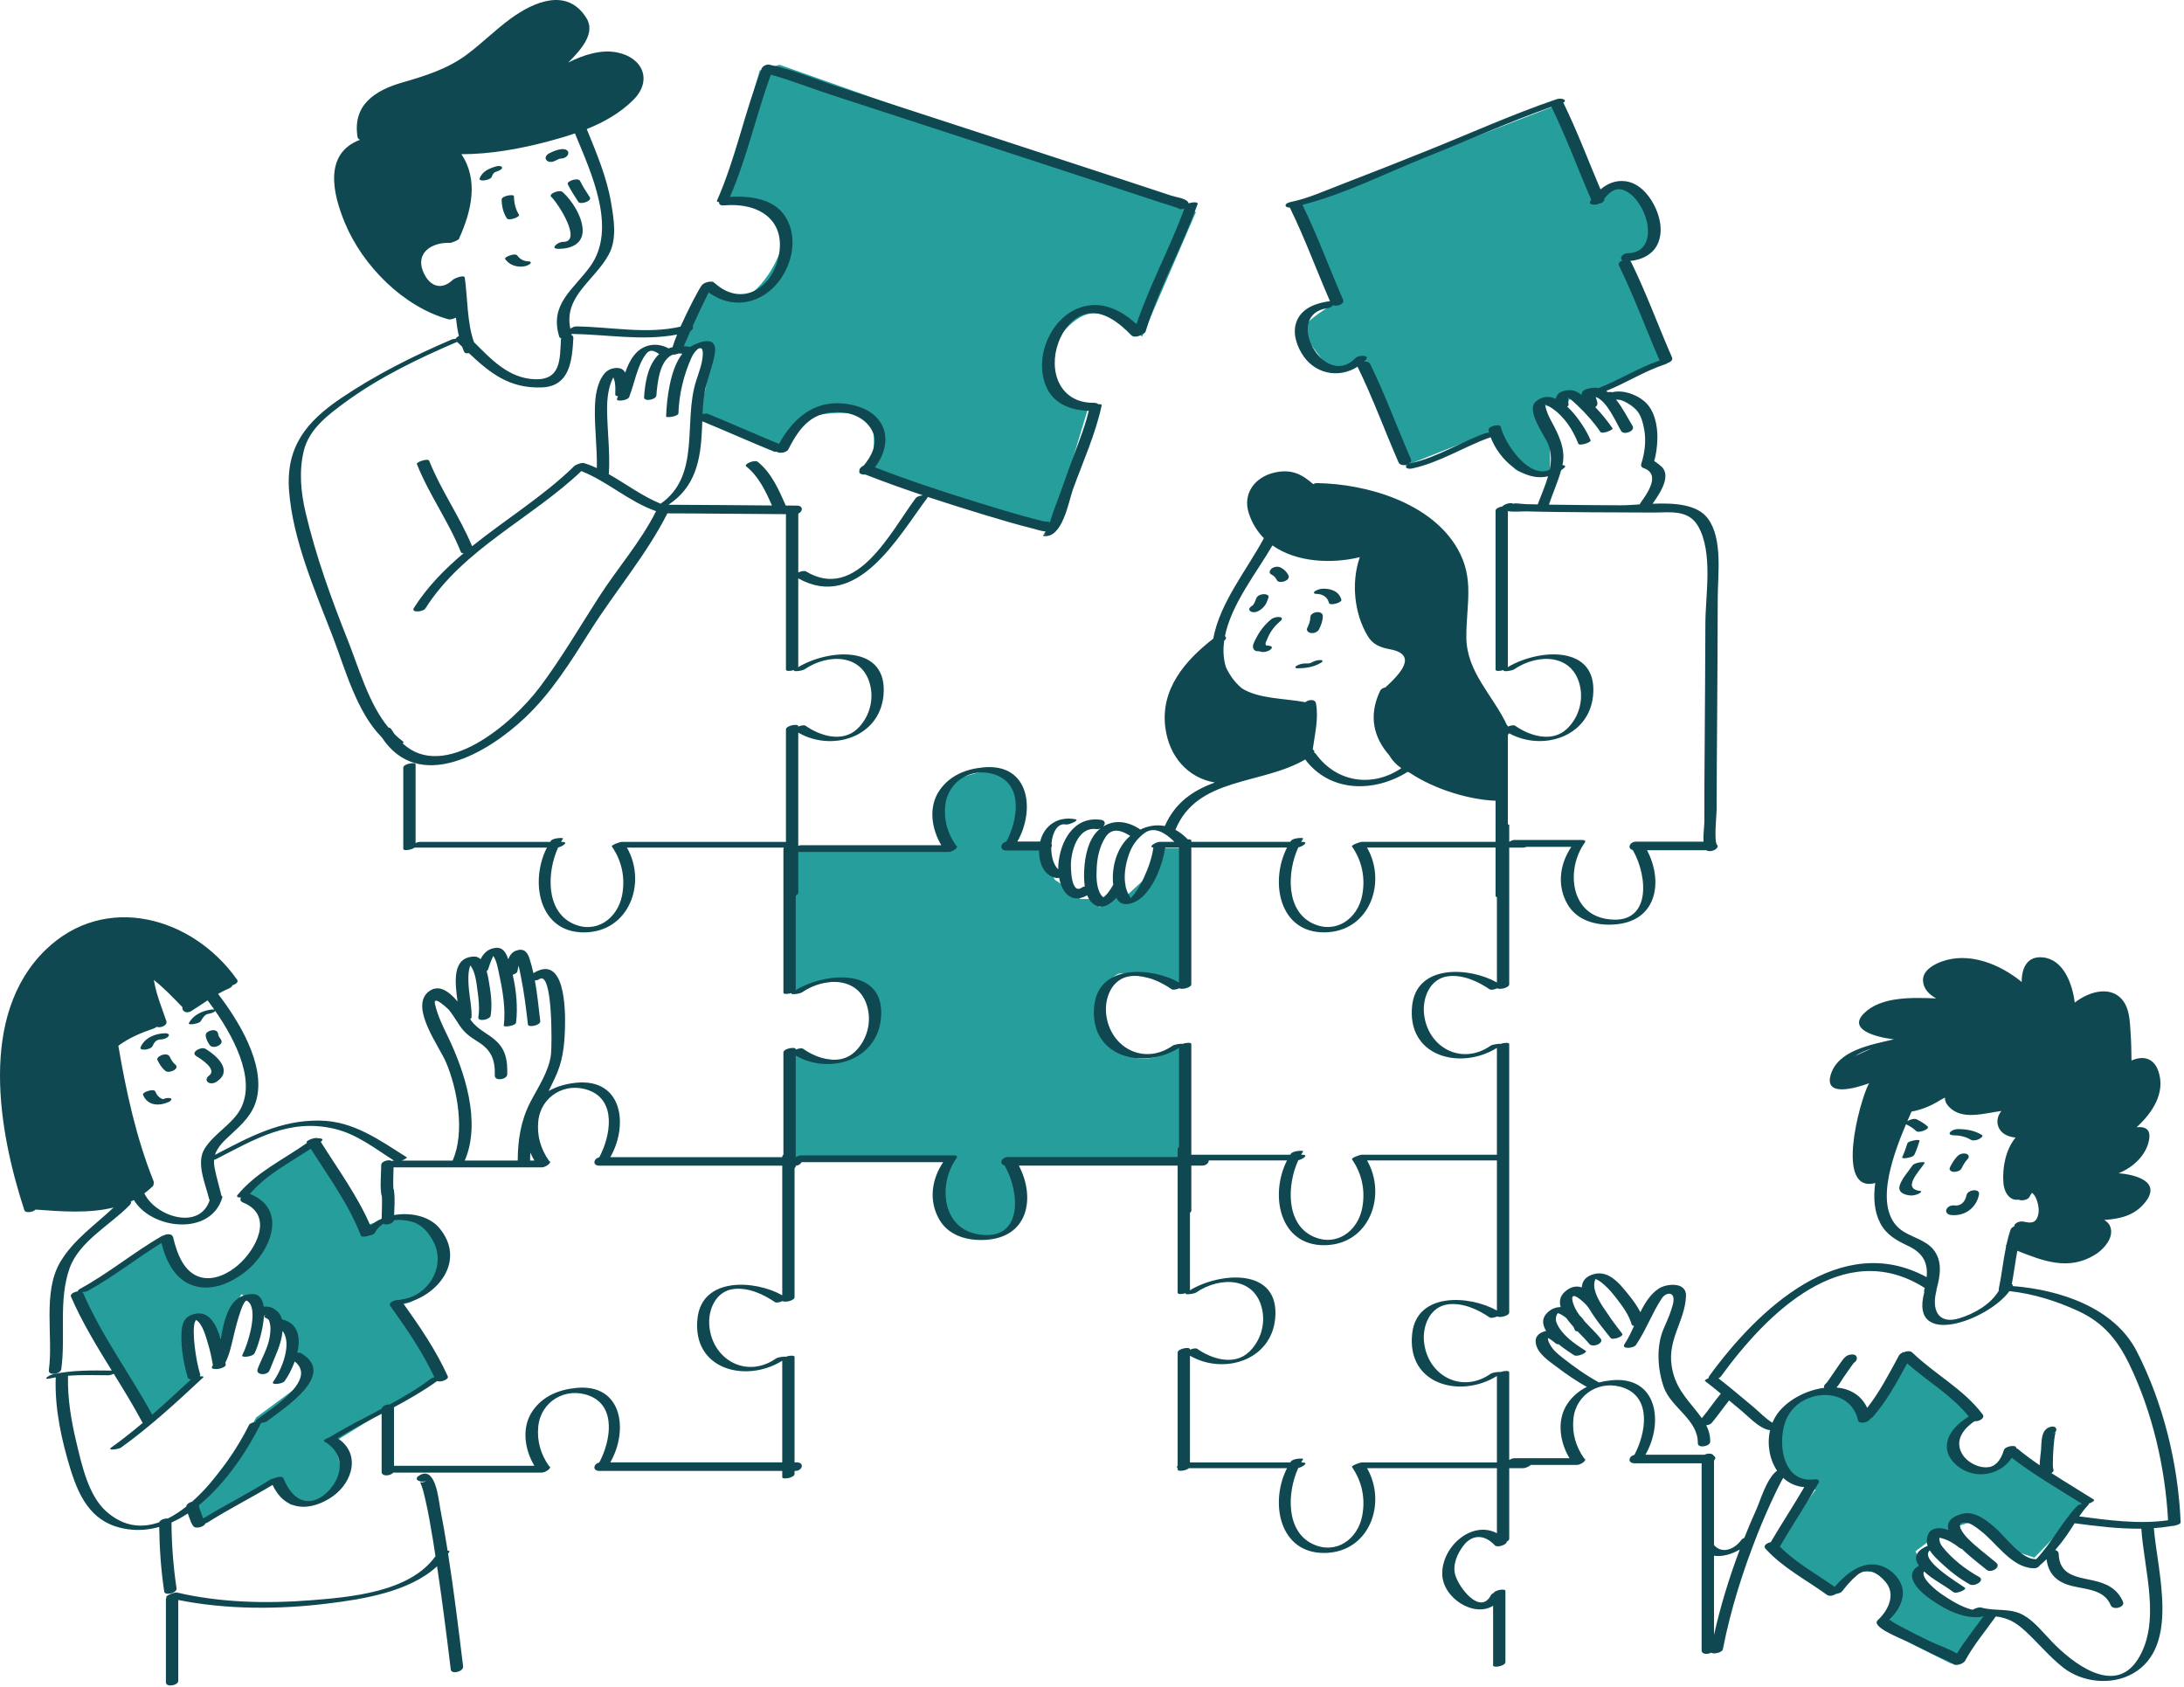 <svg width="514" height="397" viewBox="0 0 514 397" fill="none" xmlns="http://www.w3.org/2000/svg">
<path d="M280.297 273.074L237.797 274.074L240.297 284.574C240.297 284.574 237.797 290.574 233.797 291.074C229.797 291.574 223.297 289.074 221.297 286.074C219.297 283.074 222.797 272.574 222.797 272.574H185.297V248.074L187.297 247.074C187.297 247.074 194.797 250.574 199.797 249.074C204.797 247.574 205.797 241.574 205.797 241.574C205.797 241.574 206.297 236.574 201.797 232.574C197.297 228.574 186.297 233.574 186.297 233.574V200.074L223.797 199.574C223.797 199.574 220.797 198.074 220.297 192.074C219.797 186.074 222.297 183.574 231.297 181.574C240.297 179.574 239.297 190.074 239.297 190.074L238.297 199.074H246.297L246.797 204.574L248.297 207.074L251.297 209.074L254.297 211.574H257.797L258.797 213.574L262.297 210.574L264.797 211.074L270.797 205.574L273.797 199.574H277.797L278.797 232.574L276.797 231.574C276.797 231.574 266.297 229.074 263.797 229.074C261.297 229.074 258.297 235.574 258.297 235.574C258.297 235.574 260.297 244.574 265.297 248.074C270.297 251.574 278.797 245.574 278.797 245.574L280.297 273.074ZM473.297 342.074C473.297 342.074 472.797 344.074 470.297 345.574C467.797 347.074 465.797 346.074 461.797 343.574C457.797 341.074 464.797 332.574 464.797 332.574L449.454 319.487L447.797 318.074L444.797 326.574L437.797 334.074L437.297 330.074C437.297 330.074 433.297 327.574 430.797 327.574C428.297 327.574 419.797 329.574 418.797 338.074C417.797 346.574 427.297 350.574 427.297 350.574L416.797 365.074L432.797 374.074C432.797 374.074 432.797 374.074 434.297 371.574C435.797 369.074 441.797 369.574 445.297 371.074C448.797 372.574 443.297 383.574 443.297 383.574L459.297 391.574L467.797 380.074C467.797 380.074 461.297 380.074 458.797 378.574C456.297 377.074 450.297 371.574 450.297 371.574L452.297 368.074L450.797 365.074L452.797 363.574L454.797 362.074L457.297 360.574L459.297 359.574L464.297 358.074L472.797 364.574L478.797 366.574L491.297 353.574L473.297 342.074ZM99.297 288.074C95.797 285.074 85.297 288.574 85.297 288.574L74.797 268.074L57.297 281.074L62.797 285.574L60.797 294.074C60.797 294.074 55.797 300.074 50.297 302.074C44.797 304.074 39.297 291.074 39.297 291.074L17.297 304.574L35.297 334.074L45.797 324.074L44.297 321.074C44.297 321.074 43.797 313.074 46.297 310.574C48.797 308.074 50.297 319.074 50.297 319.074L52.797 312.574L56.797 304.574L61.797 307.574L63.797 309.074L66.297 311.574L68.297 313.574L69.297 317.574L70.797 319.574L71.797 325.074L60.297 333.574L57.297 339.074L44.797 355.074L45.297 357.074L47.297 359.074L64.797 348.074L68.297 354.074C68.297 354.074 75.297 354.574 78.797 351.074C82.297 347.574 78.297 339.574 78.297 339.574L103.297 324.074L92.297 307.574L96.297 306.574C96.297 306.574 102.297 304.074 103.297 299.074C104.297 294.074 102.797 291.074 99.297 288.074ZM389.797 55.074C390.797 51.574 389.797 48.574 384.297 45.074C378.797 41.574 376.297 48.074 376.297 48.074L366.797 24.574L304.797 48.574L313.797 71.574C313.797 71.574 306.797 75.574 306.797 77.574C306.797 79.574 312.797 86.574 312.797 86.574L320.297 85.574L330.797 109.574L349.797 102.074L352.297 102.574C352.297 102.574 354.797 109.074 356.797 110.574C358.797 112.074 364.797 111.574 364.797 111.574C364.797 111.574 364.797 106.574 364.797 104.574C364.797 102.574 362.297 95.074 362.297 95.074L368.297 96.574L369.297 94.074L371.797 93.574L374.797 92.574L378.297 91.574L391.297 85.574L382.797 61.574C382.797 61.574 388.797 58.574 389.797 55.074ZM178.796 16.575L170.129 47.242L178.796 48.575L184.796 55.242C184.796 55.242 183.463 62.575 178.129 67.909C172.795 73.243 166.129 67.242 166.129 67.242L158.796 81.242L162.796 81.909H166.796L166.129 91.242L164.129 98.575L183.462 106.575C183.462 106.575 188.129 99.908 190.129 98.575C192.129 97.242 199.462 96.575 203.462 97.908C207.462 99.241 204.795 111.241 204.795 111.241L247.462 124.574L256.129 95.907L249.462 92.574L246.795 83.241C246.795 83.241 250.795 75.241 256.128 73.908C261.461 72.575 268.795 79.241 268.795 79.241L281.462 49.908L183.462 15.241L178.796 16.575Z" fill="#269F9C"/>
<path d="M452.937 273.749C452.078 275.009 450.998 276.166 450.314 277.538C449.49 279.19 450.094 280.078 451.914 280.278C452.576 280.351 451.699 280.866 451.534 280.938C450.923 281.208 450.188 281.407 449.515 281.333C448.031 281.17 446.49 280.531 447.16 278.776C447.8 277.102 449.092 275.758 450.089 274.296C450.411 273.824 451.289 273.65 451.8 273.552C451.874 273.537 453.203 273.358 452.937 273.749ZM459.009 285.911C462.272 286.357 465.129 284.342 465.755 281.113C466.049 279.591 463.076 279.916 462.809 281.296C462.528 282.749 461.536 283.894 459.979 283.682C459.275 283.586 458.4 283.905 458.099 284.595C457.805 285.267 458.367 285.824 459.009 285.911ZM448.834 272.509C449.28 272.425 450.311 272.236 450.543 271.757C451.039 270.734 451.381 269.641 451.74 268.565C451.891 268.111 450.77 268.32 450.598 268.353C450.214 268.426 449.045 268.638 448.889 269.105C448.53 270.181 448.188 271.274 447.692 272.297C447.482 272.732 448.71 272.533 448.834 272.509ZM460.696 272.077C459.943 272.852 459.402 273.75 458.922 274.711C458.608 275.34 459.192 275.731 459.765 275.777C460.412 275.829 461.347 275.561 461.662 274.929C462.056 274.142 462.462 273.409 463.079 272.774C463.533 272.307 463.364 271.709 462.745 271.527C462.059 271.327 461.192 271.566 460.696 272.077ZM459.704 267.172C461.065 267.192 462.554 267.446 463.726 268.177C464.283 268.524 465.05 268.362 465.624 268.133C465.804 268.061 466.973 267.435 466.432 267.098C464.775 266.065 462.807 265.736 460.878 265.708C460.246 265.699 459.369 265.948 458.956 266.462C458.523 267.002 459.326 267.167 459.704 267.172ZM510.872 359.159C510.835 359.168 510.799 359.179 510.762 359.185C509.486 359.404 508.197 359.534 506.903 359.628C507.774 370.074 513.034 387.428 502.04 393.8C496.993 396.725 490.016 395.955 485.533 392.411C482.299 389.854 479.704 386.672 476.686 383.885C474.356 381.734 472.578 380.769 469.697 380.406C469.679 380.436 469.67 380.463 469.648 380.494C467.2 383.922 464.481 387.153 462.465 390.869C462.378 391.029 462.231 391.163 462.052 391.277C461.415 391.774 460.103 392.058 459.554 391.547C459.029 391.058 456.762 390.184 455.754 389.69C453.529 388.599 451.302 387.511 449.089 386.396C448.071 385.883 441.331 383.339 441.674 381.708C441.722 381.477 441.883 381.277 442.102 381.113C444.461 378.869 446.21 375.133 443.74 372.259C441.94 370.165 439.482 368.631 436.977 370.763C435.658 371.886 434.559 373.191 433.491 374.548C433.284 374.811 432.678 375.019 432.084 375.113C431.476 375.516 430.52 375.717 430.031 375.363C425.106 371.795 419.583 368.986 415.463 364.417C414.898 363.79 415.797 363.116 416.736 362.929C419.314 358.58 422.076 354.343 424.634 349.979C422.658 349.824 420.99 349.023 419.675 347.809C419.552 348.002 419.416 348.234 419.269 348.517C418.731 349.551 418.205 350.59 417.707 351.643C416.276 354.67 414.923 357.736 413.69 360.849C410.18 369.712 407.301 378.784 405.469 388.147C405.322 388.898 403.314 389.366 402.733 388.938C401.873 389.384 400.472 389.352 400.472 388.393C400.472 373.716 400.472 359.039 400.472 344.363C395.224 344.363 389.976 344.363 384.728 344.363C382.913 344.363 383.316 342.661 384.652 342.391C387.341 337.354 388.742 329.102 382.274 326.653C376.696 324.541 370.882 328.019 370.295 333.911C369.954 337.334 370.867 340.415 372.823 343.224C373.74 343.528 372.058 344.757 371.134 344.757C367.516 344.757 363.899 344.757 360.281 344.757C359.882 345.12 359.001 345.516 358.518 345.516C357.41 345.516 356.303 345.516 355.195 345.516C355.195 351.052 355.195 356.588 355.195 362.123C355.195 362.396 354.951 362.627 354.608 362.806C354.657 363.538 352.395 364.312 351.8 363.669C349.498 361.179 346.559 360.92 344.387 363.78C342.997 365.61 341.836 368.195 342.463 370.547C343.265 373.561 348.403 380.286 350.905 375.366C350.996 375.186 351.213 375.03 351.484 374.906C351.945 374.136 354.297 373.808 354.297 374.394C354.297 379.98 354.297 385.567 354.297 391.154C354.297 392.108 351.4 392.58 351.4 391.93C351.4 387.251 351.4 382.571 351.4 377.892C346.886 380.745 339.476 376.051 339.429 370.382C339.375 363.823 346.537 357.745 352.298 360.828C352.298 355.724 352.298 350.62 352.298 345.515C342.11 345.515 331.921 345.515 321.733 345.515C326.458 353.759 322.303 365.321 311.79 365.469C301.025 365.621 298.806 353.523 302.898 345.515C295.203 345.515 287.507 345.515 279.812 345.515C279.119 346.14 277.156 346.367 277.156 345.84C277.156 345.708 277.156 345.576 277.156 345.444C276.874 345.344 276.93 345.148 277.156 344.938C277.156 340.45 277.156 335.961 277.156 331.474C277.156 327.085 277.156 322.695 277.156 318.306C277.156 317.359 280.053 316.89 280.053 317.53C280.053 317.564 280.053 317.597 280.053 317.631C280.693 317.372 281.446 317.205 281.766 317.431C285.19 319.83 290.458 321.465 293.944 318.172C296.563 315.697 297.788 311.928 297.085 308.354C295.54 300.495 287.192 300.288 281.505 304.179C281.056 304.486 278.628 304.857 279.078 304.313C278.237 304.606 277.156 304.631 277.156 304.24C277.156 294.262 277.156 284.285 277.156 274.308C264.699 274.308 252.241 274.308 239.784 274.308C243.522 281.361 242.312 290.592 232.88 291.702C228.502 292.216 223.457 291.153 221.076 287.032C218.541 282.642 219.218 277.589 221.973 273.505C210.859 273.505 199.744 273.505 188.63 273.505C188.443 273.926 187.948 274.301 187.275 274.327C187.275 274.363 187.275 274.399 187.275 274.435C187.275 274.615 187.169 274.778 186.999 274.919C186.999 285.033 186.999 295.148 186.999 305.261C186.999 306.113 184.659 306.575 184.189 306.194C183.533 306.473 182.728 306.668 182.388 306.436C179.649 304.563 176.122 302.96 172.71 303.347C168.43 303.831 166.566 308.281 166.947 312.144C167.729 320.067 175.758 324.519 182.649 319.689C182.986 319.452 184.461 319.176 184.967 319.295C185.821 318.964 186.998 318.92 186.998 319.328C186.998 327.602 186.998 335.875 186.998 344.149C187.162 344.149 187.325 344.149 187.488 344.149C189.459 344.149 188.817 346.161 187.202 346.161C187.134 346.161 187.066 346.161 186.998 346.161C186.998 346.395 186.998 346.629 186.998 346.863C186.998 347.81 184.101 348.279 184.101 347.639C184.101 347.146 184.101 346.654 184.101 346.161C169.771 346.161 155.442 346.161 141.113 346.161C139.298 346.161 139.701 344.459 141.037 344.189C143.726 339.152 145.126 330.9 138.659 328.451C133.082 326.339 127.267 329.817 126.68 335.709C126.339 339.132 127.253 342.213 129.207 345.021C130.124 345.325 128.442 346.554 127.518 346.554C115.865 346.554 104.212 346.554 92.56 346.554C91.938 347.347 89.817 347.572 89.817 346.391C89.817 341.834 89.817 337.278 89.817 332.721C86.321 334.555 82.822 336.388 79.464 338.48C84.835 341.959 83.177 348.652 78.367 352.103C76.152 353.692 73.156 354.917 70.375 354.53C67.318 354.104 65.396 352.092 64.156 349.456C59.093 352.507 53.804 355.164 48.805 358.322C48.709 358.383 48.545 358.439 48.35 358.488C48.181 359.262 46.141 359.9 45.542 359.209C45.027 358.615 44.749 357.689 44.485 356.965C44.392 356.71 44.293 356.444 44.198 356.173C42.958 356.995 41.677 357.714 40.357 358.3C40.395 363.496 40.784 368.654 41.547 373.796C41.712 374.908 38.8 375.591 38.65 374.572C37.9 369.517 37.535 364.45 37.471 359.346C35.059 360.025 32.542 360.249 29.939 359.867C22.085 358.716 18.87 353.088 16.656 345.979C14.51 339.087 12.859 331.554 13.111 324.292C13.113 324.238 13.126 324.186 13.149 324.136C12.726 324.21 12.302 324.283 11.88 324.379C9.852 324.836 11.371 323.673 12.451 323.43C17.038 322.397 21.649 322.504 26.309 322.55C22.819 316.903 19.349 311.246 16.703 305.14C16.449 304.555 17.47 303.989 18.381 303.903C18.253 303.774 18.36 303.571 18.891 303.281C25.578 299.628 31.456 294.725 38.045 290.912C38.17 290.84 38.349 290.781 38.548 290.735C39.345 290.297 40.545 290.327 40.75 291.194C41.6 294.798 43.225 299.576 47.309 300.605C50.425 301.39 53.691 299.729 56.004 297.743C60.309 294.047 64.563 285.989 57.227 283.011C56.519 282.724 56.464 282.247 56.725 281.82C56.04 281.844 55.528 281.67 55.915 281.202C60.372 275.824 66.669 272.924 72.256 268.966C72.228 268.92 72.198 268.875 72.169 268.829C71.948 268.473 74.05 267.558 74.837 267.877C75.66 267.863 76.321 268.084 75.568 268.645C75.54 268.666 75.51 268.687 75.482 268.708C79.552 275.187 84.124 281.397 87.167 288.44C87.94 287.775 88.838 287.228 89.823 286.807C89.848 285.172 89.969 282.901 89.868 281.456C89.826 281.382 89.776 281.315 89.759 281.211C89.738 281.091 89.728 280.968 89.712 280.847C89.689 280.849 89.687 280.812 89.699 280.752C89.429 278.631 89.718 276.264 89.718 274.17C89.718 273.301 91.441 272.783 92.238 273.219C92.409 273.164 92.575 273.13 92.723 273.127C88.239 270.286 84.072 266.942 78.78 265.667C68.083 263.087 59.876 268.164 50.773 272.827C50.695 272.867 50.552 272.91 50.378 272.951C50.334 273.494 50.363 274.078 50.483 274.716C50.908 276.97 51.584 279.149 52.111 281.379C52.285 281.466 52.376 281.605 52.317 281.811C49.678 290.902 35.748 289.444 31.506 282.408C31.264 282.533 31.015 282.641 30.769 282.757C30.903 282.965 30.866 283.245 30.527 283.596C26.028 288.244 18.631 292.121 16.38 298.461C13.707 305.989 15.494 314.396 14.427 322.187C14.257 323.431 11.304 323.855 11.498 322.435C12.577 314.554 9.946 304.123 14.191 296.988C17.323 291.724 22.366 288.308 26.728 284.172C20.856 285.63 14.251 285.089 8.391 284.657C7.727 285.279 5.984 285.575 5.727 284.79C-0.362 266.185 -5.121 238.915 10.726 223.54C24.723 209.96 45.328 215.715 55.808 230.561C56.188 231.1 55.492 231.638 54.7 231.874C54.631 232.137 54.394 232.398 53.913 232.602C53.019 232.98 52.162 233.426 51.323 233.907C56.159 240.217 62.443 250.382 60.404 258.615C59.489 262.308 56.939 264.599 54.216 267.113C52.622 268.584 51.158 269.949 50.598 271.786C58.541 267.641 65.996 263.535 75.332 263.716C83.324 263.87 89.289 268.313 95.737 272.355C95.895 272.454 95.262 272.855 94.548 273.129C98.538 273.129 102.527 273.129 106.517 273.129C109.488 266.502 107.673 256.314 104.94 249.931C103.354 246.227 96.421 237.045 100.797 233.426C103.204 231.436 105.712 233.333 107.686 235.684C107.053 231.082 106.369 225.284 111.554 225.112C112.177 225.091 112.685 225.333 113.103 225.731C113.716 224.527 114.581 223.53 116.044 223.169C117.953 222.698 118.855 223.667 119.485 225.391C119.529 225.512 119.567 225.644 119.61 225.766C119.955 224.865 120.483 224.09 121.401 223.744C123.192 223.068 124.079 223.934 124.611 225.569C124.98 226.699 125.28 227.855 125.538 229.026C132.972 224.39 133.097 237.504 132.964 241.987C132.836 246.289 132.431 249.939 130.517 253.872C130.035 254.863 129.568 255.822 129.12 256.765C131.044 255.653 133.257 255.042 135.602 254.811C146.556 253.73 147.933 264.869 143.631 272.326C157.121 272.326 170.61 272.326 184.099 272.326C184.099 272.292 184.099 272.258 184.099 272.223C184.099 272.043 184.205 271.88 184.375 271.739C184.375 263.719 184.375 255.701 184.375 247.682C184.375 246.735 187.272 246.266 187.272 246.906C187.272 246.94 187.272 246.973 187.272 247.007C187.912 246.748 188.665 246.581 188.986 246.807C192.41 249.207 197.678 250.842 201.164 247.548C203.783 245.073 205.008 241.305 204.305 237.73C202.76 229.872 194.412 229.664 188.725 233.555C188.276 233.862 185.847 234.233 186.298 233.689C185.456 233.982 184.375 234.007 184.375 233.616C184.375 222.343 184.375 211.071 184.375 199.798C184.375 199.676 184.424 199.563 184.507 199.459C184.445 199.468 184.387 199.473 184.334 199.473C172.072 199.473 159.81 199.473 147.548 199.473C152.272 207.717 148.118 219.279 137.605 219.427C126.84 219.579 124.622 207.481 128.714 199.473C118.327 199.473 107.94 199.473 97.553 199.473C97.553 199.473 97.551 199.473 97.549 199.473C96.838 200.059 94.912 200.272 94.912 199.799C94.912 193.414 94.912 187.029 94.912 180.645C94.912 179.739 97.809 179.289 97.809 179.869C97.809 186.042 97.809 192.216 97.809 198.389C98.152 198.236 98.509 198.128 98.759 198.128C109.003 198.128 119.247 198.128 129.491 198.128C129.545 198.045 129.594 197.959 129.649 197.877C130.118 197.18 132.689 197.08 132.503 197.355C132.34 197.597 132.188 197.864 132.035 198.128C132.112 198.128 132.189 198.128 132.266 198.128C134.016 198.128 132.354 199.22 131.358 199.435C128.71 205.213 128.4 214.34 134.782 217.34C140.242 219.907 145.358 216.193 146.407 210.686C147.188 206.585 146.369 202.63 143.993 199.201C143.874 199.03 144.68 198.575 145.482 198.345C145.794 198.216 146.107 198.128 146.333 198.128C159.212 198.128 172.092 198.128 184.971 198.128C184.971 189.308 184.971 180.487 184.971 171.667C184.971 170.72 187.868 170.251 187.868 170.891C187.868 170.925 187.868 170.958 187.868 170.992C188.508 170.733 189.261 170.566 189.582 170.792C193.006 173.192 198.274 174.827 201.76 171.533C204.379 169.058 205.604 165.29 204.901 161.715C203.356 153.856 195.008 153.649 189.321 157.54C188.872 157.847 186.447 158.217 186.893 157.675C186.051 157.968 184.971 157.993 184.971 157.602C184.971 145.402 184.971 133.202 184.971 121.002C175.669 120.971 166.367 120.828 157.066 120.814C152.159 130.543 144.764 139.174 138.946 148.395C134.353 155.673 129.84 162.969 123.55 168.917C114.693 177.294 98.554 186.719 89.857 173.532C83.898 167.515 81.246 157.455 78.368 149.966C74.21 139.143 68.903 127.139 68.028 115.451C67.259 105.172 72.078 99.24 80.278 93.699C88.432 88.19 97.261 83.765 106.298 79.902C106.498 79.817 106.87 79.752 107.254 79.719C107.359 79.478 107.64 79.253 107.997 79.086C107.67 77.685 107.456 76.232 107.297 74.764C106.695 75.046 105.934 75.257 105.567 75.155C94.907 72.195 85.357 62.556 81.157 52.43C78.341 45.641 76.111 36.223 84.645 32.928C84.68 32.915 84.715 32.906 84.75 32.894C84.434 32.791 84.195 32.571 84.137 32.204C82.968 24.726 88.183 21.287 94.708 19.408C100.089 17.857 105.338 16.224 109.9 12.822C113.442 10.18 116.562 7.029 120.13 4.42C125.588 0.429 133.43 -3.012 137.982 4.192C140.21 7.718 136.945 11.527 133.729 14.723C137.384 12.872 141.509 11.591 145.258 12.343C151.268 13.549 153.653 18.926 149.03 23.533C145.941 26.612 142.135 28.75 138.094 30.375C140.357 35.965 142.794 41.671 143.806 47.634C144.472 51.557 145.281 56.236 143.251 59.933C139.855 66.119 132.63 69.703 134.23 77.369C134.629 77.058 135.17 76.812 135.612 76.817C143.658 76.92 152.212 78.704 160.158 76.871C161.999 72.734 164.471 68.02 165.164 67.135C165.668 66.491 167.005 66.149 167.784 66.321C167.788 66.321 167.792 66.322 167.796 66.323C167.949 66.356 168.023 66.427 168.022 66.554C168.135 66.595 168.24 66.647 168.324 66.721C174.604 72.263 181.651 67.886 183.239 60.421C185.093 51.702 178.472 47.605 170.425 48.331C169.48 48.416 169.16 48.02 169.246 47.567C168.879 47.537 168.648 47.421 168.746 47.2C173.129 37.279 175.209 26.569 179.121 16.473C179.129 16.451 179.146 16.431 179.158 16.41C179.244 15.765 180.189 15.051 181.068 15.227C186.47 16.308 191.855 18.647 197.081 20.345C208.41 24.025 219.734 27.717 231.057 31.415C242.254 35.072 253.451 38.731 264.641 42.407C268.308 43.611 271.976 44.815 275.641 46.031C276.661 46.369 278.603 46.609 279.446 47.356C279.635 47.524 279.728 47.698 279.759 47.87C280.682 47.515 282.046 47.489 281.856 48.02C278.205 58.213 272.786 67.678 269.604 78.047C269.523 78.311 269.181 78.532 268.76 78.686C268.12 79.199 266.799 79.468 266.269 78.918C263.618 76.166 259.429 72.652 255.251 73.961C252.256 74.899 250.16 77.732 249.111 80.579C246.63 87.313 249.39 94.889 257.424 94.796C257.96 94.79 258.293 94.928 258.469 95.13C258.961 95.081 259.331 95.151 259.274 95.42C257.854 102.078 254.831 108.779 252.515 115.163C251.489 117.991 250.094 126.773 245.608 126.145C245.236 126.093 245.628 125.808 246.205 125.538C245.988 125.596 245.771 125.654 245.554 125.712C245.753 125.566 245.931 125.343 246.101 125.093C245.06 125 243.94 124.607 243.152 124.409C239.414 123.469 235.711 122.385 232.023 121.265C227.447 119.875 222.873 118.449 218.326 116.944C218.32 117.02 218.29 117.106 218.213 117.209C211.309 126.444 201.72 143.894 187.87 136.106C187.87 143.012 187.87 149.919 187.87 156.825C187.87 156.897 187.848 156.966 187.817 157.032C194.971 152.689 209.118 151.573 207.921 163.709C206.942 173.635 195.678 176.952 187.869 172.411C187.869 181.291 187.869 190.171 187.869 199.05C188.095 198.964 188.319 198.91 188.51 198.91C199.518 198.91 210.526 198.91 221.534 198.91C219.238 195.081 218.439 189.911 221.093 186.033C223.496 182.521 227.245 180.999 231.37 180.593C242.298 179.515 243.694 190.596 239.431 198.053C241.222 198.053 243.014 198.053 244.805 198.053C244.808 198.038 244.811 198.023 244.814 198.009C245.779 194.087 249.205 191.995 253.166 192.821C254.1 193.016 251.546 194.187 250.809 194.033C248.874 193.629 247.697 195.914 247.454 198.538C247.615 198.81 247.585 199.153 247.41 199.455C247.391 201.465 247.911 203.512 249.052 204.595C249.045 204.222 249.05 203.85 249.078 203.486C249.509 197.972 252.705 192.04 259.062 192.928C260.233 193.091 260.175 193.924 259.624 194.519C262.269 192.842 265.336 193.287 268.077 195.013C268.192 195.085 268.269 195.163 268.331 195.242C270.299 194.305 272.262 194.031 274.133 194.396C276.658 188.697 280.967 185.961 285.908 184.149C279.585 183.067 275.143 178.093 274.254 171.191C273.097 162.213 278.865 155.485 285.535 150.302C287.072 141.825 293.53 134.02 297.452 126.654C295.91 125.096 294.68 123.167 293.908 120.804C292.406 116.203 295.283 112.272 299.961 111.21C304.033 110.285 306.471 111.681 309.064 113.94C309.303 113.786 309.604 113.686 309.963 113.692C321.672 113.873 336.88 118.3 343.076 129.223C347.078 136.279 345.058 142.345 345.103 149.98C345.152 158.23 351.412 163.634 354.663 170.669C354.79 170.717 354.871 170.789 354.871 170.892C354.871 170.926 354.871 170.959 354.871 170.993C355.511 170.734 356.264 170.567 356.585 170.793C360.009 173.193 365.277 174.828 368.763 171.534C371.382 169.059 372.607 165.291 371.904 161.716C370.36 153.857 362.011 153.65 356.324 157.541C355.875 157.848 353.45 158.218 353.896 157.676C353.054 157.969 351.974 157.994 351.974 157.603C351.974 145.133 351.974 132.663 351.974 120.193C351.974 119.685 352.808 119.317 353.581 119.181C354.056 118.598 355.71 118.113 356.287 118.634C355.869 118.256 358.271 118.617 359.006 118.641C359.971 118.672 360.937 118.685 361.902 118.707C362.681 116.564 363.687 114.342 364.339 112.087C358.728 113.399 352.912 108.42 350.816 102.892C350.776 102.908 350.743 102.924 350.699 102.939C344.466 105.148 338.886 108.841 332.363 110.247C330.872 110.568 330.406 109.69 331.445 109.203C330.68 109.598 329.494 109.6 329.152 108.82C325.9 101.394 323.141 93.762 319.575 86.474C319.544 86.411 319.527 86.349 319.515 86.287C315.051 89.177 309.155 88.032 306.262 83.016C304.921 80.689 304.146 77.908 305.283 75.335C306.574 72.417 309.911 71.286 312.837 70.899C312.9 70.891 312.951 70.89 313.008 70.885C309.836 63.592 307.112 56.112 303.612 48.962C303.592 48.921 303.586 48.883 303.574 48.843C302.268 48.906 302.114 47.884 303.699 47.555C307.924 46.678 312.063 44.789 316.075 43.252C322.575 40.762 329.045 38.191 335.507 35.604C345.752 31.502 355.919 26.904 366.368 23.34C367.482 22.96 369.055 23.538 367.895 24.141C367.917 24.175 367.944 24.205 367.962 24.243C371.208 30.875 373.789 37.792 376.677 44.58C378.284 43.204 380.243 42.361 382.531 42.649C385.572 43.031 387.84 45.536 389.21 48.097C390.603 50.699 391.405 54.06 390.34 56.919C389.272 59.787 386.521 61.133 383.647 61.42C383.76 61.509 383.857 61.617 383.924 61.754C387.49 69.042 390.249 76.673 393.501 84.1C393.765 84.702 393.208 85.208 392.506 85.417C392.375 85.532 392.149 85.651 391.796 85.767C386.986 87.357 382.699 90.117 378.021 92.009C378.167 92.094 378.305 92.197 378.445 92.295C378.549 92.274 378.656 92.25 378.749 92.25C378.84 92.25 378.932 92.25 379.023 92.25C379.197 92.25 379.343 92.271 379.478 92.3C382.013 91.692 385.079 92.825 386.97 94.417C389.384 96.448 390.121 100.137 390.061 103.135C390.024 104.981 389.808 106.762 389.314 108.543C389.341 108.445 390.981 109.642 391.398 110.212C393.101 112.537 390.474 116.371 388.929 118.547C394.005 118.339 399.455 118.646 401.958 122.04C405.475 126.81 404.28 135.203 404.267 140.638C404.245 150.056 404.193 159.475 404.128 168.893C404.079 176.089 404.008 183.285 404.009 190.481C404.009 191.693 403.309 198.126 404.138 198.875H404.134C404.321 199.038 404.328 199.293 403.991 199.664C403.98 199.675 403.97 199.686 403.96 199.698C403.477 200.228 402.226 200.521 401.572 200.096C396.923 200.096 392.274 200.096 387.625 200.096C391.362 207.149 390.152 216.38 380.721 217.489C376.344 218.003 371.298 216.941 368.917 212.82C366.382 208.431 367.059 203.378 369.814 199.293C366.303 199.293 362.791 199.293 359.279 199.293C358.997 199.403 358.719 199.477 358.514 199.477C357.406 199.477 356.299 199.477 355.191 199.477C355.191 210.201 355.191 220.924 355.191 231.648C355.191 232.5 352.851 232.962 352.381 232.581C351.725 232.86 350.92 233.055 350.58 232.823C347.841 230.95 344.314 229.347 340.901 229.734C336.621 230.218 334.757 234.668 335.138 238.531C335.92 246.454 343.949 250.906 350.841 246.076C351.178 245.839 352.653 245.563 353.159 245.682C354.013 245.351 355.19 245.307 355.19 245.715C355.19 254.294 355.19 262.873 355.19 271.452C355.19 275.941 355.19 280.431 355.19 284.92C355.19 292.901 355.19 300.881 355.19 308.862C355.19 309.714 352.853 310.175 352.381 309.795C351.725 310.075 350.919 310.27 350.579 310.037C347.84 308.164 344.313 306.561 340.9 306.948C336.62 307.432 334.756 311.882 335.137 315.745C335.919 323.668 343.949 328.12 350.84 323.289C351.177 323.052 352.652 322.776 353.158 322.895C354.012 322.564 355.189 322.52 355.189 322.928C355.189 329.817 355.189 336.706 355.189 343.595C355.579 343.352 356.047 343.167 356.405 343.167C360.729 343.167 365.053 343.167 369.377 343.167C367.081 339.338 366.282 334.167 368.936 330.289C370.143 328.525 371.69 327.265 373.453 326.394C371.004 325.009 368.663 323.427 366.427 321.722C364.642 320.361 362.023 318.718 361.49 316.342C361.111 314.652 362.028 313.772 363.575 313.284C363.679 313.251 363.782 313.244 363.885 313.222C363.024 311.827 362.809 310.385 363.98 309.11C364.943 308.061 366.109 307.613 367.296 307.604C366.922 306.278 367.126 305.009 368.354 303.934C369.719 302.74 371.04 302.564 372.28 302.98C372.327 301.674 372.993 300.604 374.636 299.997C377.699 298.867 380.097 300.9 381.997 303.143C383.399 304.798 385.003 306.742 386.054 308.809C387.162 306.576 388.457 304.52 390.361 303.267C392.267 302.011 396.937 301.636 396.8 304.979C396.559 310.885 392.431 315.113 393.427 321.499C394.172 326.276 396.642 328.809 399.522 332.413C399.882 332.864 400.216 333.305 400.529 333.747C402.087 331.877 403.428 329.841 404.995 327.976C403.764 326.96 402.524 325.955 401.253 324.989C401.105 324.877 401.559 324.565 402.145 324.308C402.099 324.189 402.124 324.039 402.262 323.85C413.686 308.141 433.291 289.574 453.433 300.57C453.748 297.334 452.73 294.94 449.068 293.206C446.352 291.92 443.968 290.624 442.526 287.874C441.083 285.121 440.867 281.837 441.335 278.411C431.796 280.92 437.604 259.335 439.755 255.156C439.802 255.065 439.871 254.985 439.95 254.908C436.351 256.22 429.365 258.11 430.835 253.003C432.504 247.206 440.177 245.902 445.724 244.591C441.389 244.074 434.826 242.295 438.695 238.466C442.663 234.54 449.81 234.726 455.69 234.962C454.066 234.071 452.707 232.798 452.578 230.844C452.422 228.49 454.97 227.03 456.834 226.335C463.288 223.928 470.544 226.801 475.809 231.095C475.767 227.962 477.006 224.93 480.77 225.306C485.579 225.786 487.703 231.352 488.292 235.946C491.849 233.148 497.487 231.664 500.1 236.196C501.233 238.162 501.285 240.908 501.434 243.105C501.58 245.261 501.628 247.419 501.643 249.579C504.112 248.474 506.859 248.739 507.997 252.171C509.664 257.203 506.578 261.864 502.868 265.261C502.864 265.268 502.86 265.274 502.856 265.28C504.723 265.072 506.251 265.654 505.785 268.217C505.116 271.904 502.02 274.737 498.62 276.107C502.877 276.461 508.631 278.159 504.907 282.893C502.339 286.158 498.871 286.834 495.216 287.107C496.205 287.67 496.893 288.56 496.855 289.995C496.798 292.123 494.75 294.256 493.05 295.295C486.791 299.122 480.859 296.758 474.77 294.354C474.292 296.968 473.969 299.624 473.464 302.219C473.667 302.279 473.771 302.386 473.695 302.552C473.679 302.587 473.655 302.623 473.639 302.658C484.666 303.497 497.579 307.67 502.889 318.031C509.134 330.217 512.644 344.582 513.21 358.247C513.238 358.764 511.719 359.144 510.872 359.159ZM217.231 116.572C212.668 115.046 208.137 113.427 203.661 111.676C202.823 111.741 201.995 111.439 202.263 110.806C202.161 110.357 202.654 109.841 203.271 109.569C205.096 107.362 206.687 104.39 205.352 101.575C204.009 98.744 201.05 97.26 198.002 97.039C191.345 96.557 188.317 100.294 185.531 105.754C185.136 106.528 183.457 106.785 182.872 106.312C182.601 106.354 182.357 106.354 182.193 106.288C176.518 103.993 170.942 101.464 165.279 99.141C165.258 99.782 165.236 100.421 165.208 101.057C164.89 108.269 163.689 114.574 157.32 118.786C165.44 118.798 173.56 118.909 181.68 118.958C180.183 115.57 178.551 112.099 175.618 109.754C174.963 109.231 177.603 108.104 178.326 108.682C181.569 111.274 183.285 115.246 184.926 118.972C185.78 118.975 186.635 118.983 187.49 118.984C189.156 118.986 188.954 120.424 187.875 120.869C187.875 125.486 187.875 130.102 187.875 134.719C188.499 134.421 189.336 134.263 189.706 134.485C201.624 141.653 209.639 125.088 215.536 117.2C215.783 116.867 216.558 116.629 217.231 116.572ZM143.3 111.414C143.297 111.47 143.282 111.525 143.258 111.579C147.343 113.881 151.145 116.78 155.488 118.545C165.003 111.867 160.753 99.361 163.811 89.703C164.443 87.706 165.328 85.512 165.4 83.403C165.5 80.51 163.528 82.432 162.784 84.064C160.928 88.138 159.81 92.774 159.665 97.258C159.641 98.028 156.757 98.363 156.768 98.034C156.892 94.17 157.664 86.892 160.587 83.242C160.287 83.199 160 83.178 159.729 83.185C159.217 83.377 158.646 83.506 158.33 83.46C155.269 84.74 154.722 89.943 154.479 93.08C154.402 94.075 151.485 94.639 151.579 93.434C151.829 90.196 152.328 86.668 154.436 84.065C154.656 83.794 154.896 83.556 155.144 83.331C153.835 82.469 152.94 82.055 151.92 83.465C151.175 84.496 150.643 85.665 150.206 86.857C149.413 89.021 148.909 91.283 148.081 93.433C147.762 94.261 144.929 94.6 145.206 93.88C145.288 93.669 145.357 93.448 145.433 93.233C145.059 93.212 144.79 93.091 144.796 92.848C144.82 91.712 144.91 90.417 144.525 89.319C144.484 89.138 144.415 88.971 144.339 88.809C143.139 91.065 142.858 93.921 142.878 96.398C142.919 101.409 143.604 106.4 143.3 111.414ZM166.782 68.821C165.722 70.904 164.257 74.026 163.016 76.749C163.238 77.081 163.098 77.565 162.496 77.896C161.82 79.396 161.255 80.682 160.922 81.476C161.419 81.498 161.914 81.55 162.403 81.638C164.877 80.221 169.026 78.849 168.208 83.354C167.766 85.79 166.906 88.084 166.253 90.463C165.627 92.746 165.441 95.117 165.34 97.487C165.814 97.338 166.292 97.273 166.561 97.382C172.187 99.658 177.717 102.163 183.331 104.47C186.969 97.91 192.368 93.549 200.482 95.273C208.699 97.019 210.482 103.985 205.92 109.981C213.888 113.074 222.028 115.748 230.191 118.27C234.049 119.462 237.915 120.641 241.813 121.699C243.025 122.027 244.237 122.361 245.46 122.643C246.548 122.894 247.57 122.576 246.568 123.159C246.737 123.061 246.908 122.997 247.076 122.96C247.399 122.012 247.658 121.058 247.883 120.466C249.165 117.097 250.38 113.702 251.568 110.299C253.114 105.87 255.147 101.282 256.237 96.684C252.245 96.559 248.252 95.218 246.391 91.356C244.61 87.661 245.002 83.098 246.75 79.455C248.513 75.777 251.58 72.798 255.673 71.983C260.193 71.084 264.228 73.325 267.471 76.266C270.632 66.966 275.366 58.3 278.743 49.077C278.2 49.288 277.574 49.311 277.204 48.984C277.07 48.865 273.774 47.865 272.725 47.518C268.998 46.286 265.269 45.06 261.539 43.836C250.504 40.214 239.466 36.605 228.426 33.001C217.418 29.407 206.409 25.817 195.396 22.24C191.256 20.896 185.396 18.618 181.426 17.588C177.934 27.081 175.831 37.04 171.792 46.335C176.442 46.058 182.132 46.705 184.813 50.964C186.981 54.407 186.945 58.672 185.459 62.386C182.226 70.473 173.777 73.903 166.782 68.821ZM135.31 31.397C133.266 32.097 131.19 32.697 129.141 33.241C122.425 35.024 115.535 36.28 108.584 36.29C112.666 42.313 110.973 49.621 108.131 55.932C108.115 55.967 108.091 55.998 108.071 56.031C108.341 56.337 106.357 57.188 105.808 57.164C101.76 56.989 97.842 59.395 99.51 63.738C100.769 67.016 103.595 68.722 106.619 65.812C106.908 65.534 109.273 64.55 109.385 65.335C110.073 70.164 109.884 75.795 111.538 80.508C115.63 84.57 119.672 89.019 125.871 89.25C132.061 89.479 131.759 84.491 132.016 79.828C132.02 79.745 132.043 79.666 132.074 79.59C131.848 79.546 131.681 79.449 131.629 79.28C129.255 71.576 134.841 68.289 138.878 62.732C145.363 53.804 139.119 40.647 135.31 31.397ZM140.961 140.493C145.334 133.692 150.78 127.544 154.41 120.291C148.08 118.118 143.009 113.31 136.818 110.865C125.046 122.056 109.001 129.184 100.114 143.189C99.581 144.03 96.653 144.268 97.404 143.084C100.585 138.07 104.669 133.936 109.134 130.172C108.806 130.186 108.552 130.129 108.484 129.957C105.608 122.733 100.984 116.431 98.109 109.207C97.916 108.722 100.75 107.786 101.006 108.431C103.797 115.44 108.22 121.59 111.108 128.548C118.953 122.259 127.721 116.875 134.885 109.947C135.1 109.486 136.834 108.795 137.44 108.981C138.483 109.301 139.488 109.702 140.47 110.15C140.558 105.443 139.9 100.75 140.008 96.038C140.071 93.289 140.466 90.051 142.294 87.86C143.12 86.87 144.633 86.402 145.871 86.674C146.464 86.804 146.865 87.184 147.141 87.69C147.654 86.206 148.288 84.785 149.266 83.563C151.351 80.957 154.583 80.481 157.367 81.992C157.666 81.88 157.968 81.78 158.28 81.705C158.51 80.899 158.891 79.871 159.362 78.727C151.242 80.3 142.719 78.689 134.532 78.584C134.535 78.663 134.513 78.741 134.462 78.817C134.759 78.943 134.958 79.177 134.937 79.55C134.652 84.72 134.16 90.881 127.612 91.169C119.933 91.507 115.301 87.769 110.359 83.11C109.855 83.187 109.41 83.142 109.282 82.87C109.084 82.45 108.91 82.016 108.748 81.578C108.361 81.208 107.969 80.835 107.572 80.46C98.453 84.372 89.28 88.777 81.256 94.66C77.237 97.607 72.735 100.963 71.498 106.085C70.322 110.953 70.809 115.892 71.947 120.722C74.366 130.987 78.036 141.077 81.93 150.866C84.488 157.293 86.756 165.572 91.407 171.21C91.702 171.259 91.958 171.39 92.107 171.634C92.365 172.058 92.633 172.45 92.905 172.827C93.543 173.452 94.211 174.043 94.936 174.566C95.048 174.647 94.957 174.786 94.754 174.938C104.495 184.034 120.504 170.414 127.05 161.693C132.13 154.925 136.391 147.601 140.961 140.493ZM49.341 282.456C49.291 282.378 49.249 282.293 49.225 282.192C48.433 278.834 46.053 273.71 48.146 270.348C50.135 267.154 53.501 265.273 55.755 262.309C60.948 255.48 55.484 244.864 50.656 237.901C50.343 238.332 49.453 238.534 48.996 238.602C48.234 238.714 47.646 239.599 47.31 240.236C47.055 240.721 46.073 240.908 45.603 240.996C45.488 241.017 44.228 241.207 44.458 240.77C45.449 238.886 47.523 237.916 49.557 237.615C49.618 237.606 50.1 237.536 50.428 237.572C49.891 236.806 49.364 236.088 48.863 235.427C47.555 236.284 46.264 237.172 44.936 237.983C43.851 238.646 42.71 237.884 42.95 237.033C40.766 234.806 38.641 232.541 36.209 230.621C36.738 233.94 38.091 237.17 39.153 240.313C39.488 241.305 37.806 242.007 36.841 241.653C36.664 241.812 36.438 241.962 36.115 242.071C33.17 243.064 30.353 244.249 27.851 246.105C29.704 256.98 32.05 267.751 36.16 278.023C36.247 278.241 36.224 278.445 36.131 278.629C36.196 278.776 36.137 278.975 35.871 279.239C35.27 279.835 34.633 280.355 33.979 280.842C36.569 286.311 46.979 289.66 49.341 282.456ZM352.298 231.207C352.298 224.512 352.298 217.815 352.298 211.12C352.103 211.077 351.975 210.995 351.975 210.863C351.975 207.064 351.975 203.264 351.975 199.465C341.894 199.465 331.813 199.465 321.732 199.465C326.457 207.709 322.302 219.271 311.789 219.419C301.024 219.571 298.806 207.473 302.897 199.465C295.39 199.465 287.882 199.465 280.374 199.465C280.374 210.188 280.374 220.913 280.374 231.636C280.374 232.488 278.034 232.95 277.564 232.569C276.908 232.848 276.103 233.043 275.763 232.811C273.024 230.938 269.497 229.335 266.084 229.722C261.804 230.206 259.94 234.655 260.321 238.519C261.103 246.441 269.132 250.894 276.024 246.064C276.361 245.827 277.836 245.551 278.342 245.67C279.196 245.339 280.373 245.295 280.373 245.703C280.373 254.383 280.373 263.062 280.373 271.742C288.141 271.742 295.908 271.742 303.675 271.742C303.728 271.659 303.778 271.574 303.833 271.492C304.302 270.795 306.873 270.695 306.688 270.97C306.525 271.212 306.374 271.478 306.22 271.742C306.297 271.742 306.374 271.742 306.45 271.742C308.2 271.742 306.538 272.833 305.542 273.049C302.893 278.827 302.584 287.955 308.965 290.954C314.425 293.521 319.542 289.808 320.59 284.301C321.37 280.199 320.552 276.244 318.176 272.815C318.057 272.644 318.863 272.188 319.666 271.958C319.977 271.829 320.291 271.742 320.516 271.742C331.109 271.742 341.701 271.742 352.294 271.742C352.294 263.367 352.294 254.992 352.294 246.616C343.658 251.973 330.937 248.659 332.363 236.525C333.503 226.869 345.822 227.558 352.298 231.207ZM309.297 177.119C309.432 177.158 309.542 177.221 309.609 177.314C314.456 184.125 322.938 185.432 329.801 180.783C328.552 179.929 327.615 178.896 326.95 177.738C323.376 173.672 321.943 168.549 324.83 162.538C325.025 162.133 325.53 161.871 326.063 161.766C329.229 158.84 334.04 154.058 327.073 152.787C324.894 152.389 323.081 151.686 321.882 149.676C318.701 144.346 317.996 137.191 319.964 131.301C319.985 131.237 320.017 131.176 320.054 131.117C313.372 132.746 305.099 132.345 299.47 128.356C295.799 134.669 289.778 142.195 288.287 149.704C288.628 149.933 288.684 150.312 288.106 150.785C287.846 152.665 287.885 154.54 288.344 156.391C288.396 156.599 288.457 156.795 288.517 156.992C289.265 158.636 290.452 160.499 292.294 161.999C296.297 164.509 302.321 164.327 307.217 165.255C307.98 164.591 309.519 164.488 309.704 165.493C310.383 169.186 309.431 172.72 308.955 176.369C309.256 176.548 309.416 176.81 309.297 177.119ZM326.97 164.349C327.014 164.229 327.059 164.111 327.105 163.993C327.059 164.112 327.013 164.231 326.97 164.349ZM364.727 110.534C365.115 108.61 365.145 106.671 364.451 104.748C363.695 102.655 359.03 96.686 361.413 94.542C362.918 93.187 364.564 93.156 366.166 93.863C366.295 93.093 366.7 92.459 367.695 92.115C369.278 91.567 370.573 91.729 371.924 92.715C372.046 92.804 372.165 92.903 372.285 92.995C372.276 92.945 372.258 92.898 372.251 92.847C372.152 92.131 372.87 91.728 373.455 91.546C374.456 91.234 375.358 91.191 376.187 91.332C381.121 89.459 385.575 86.523 390.596 84.84C387.348 77.422 384.592 69.799 381.03 62.52C380.768 61.985 381.208 61.52 381.824 61.284C381.084 60.811 381.803 59.62 383.039 59.594C388.542 59.475 388.618 53.75 386.765 49.774C385.855 47.822 384.413 45.745 382.38 44.838C380.331 43.925 378.778 45.179 377.587 46.739C377.703 47.299 377.128 47.753 376.442 47.925C375.394 48.375 373.666 48.245 374.327 47.262C374.383 47.179 374.442 47.098 374.5 47.016C371.331 39.741 368.612 32.278 365.131 25.141C355.151 28.695 345.399 33.066 335.573 36.992C326.223 40.727 316.425 45.702 306.526 48.202C310.086 55.481 312.842 63.103 316.09 70.521C316.522 71.507 314.757 72.237 313.753 71.821C313.485 72.151 313.004 72.455 312.455 72.528C301.796 73.936 311.639 91.929 319.063 84.227C319.743 83.522 322.583 83.496 321.394 84.729C321.273 84.854 321.144 84.96 321.019 85.077C321.621 85.019 322.227 85.181 322.475 85.686C326.041 92.974 328.801 100.605 332.052 108.032C332.257 108.501 331.965 108.911 331.495 109.169C331.646 109.103 331.823 109.044 332.034 108.999C338.277 107.654 343.641 104.058 349.612 101.942C349.883 101.846 350.181 101.809 350.462 101.815C350.405 101.62 350.352 101.424 350.305 101.228C350.095 100.339 353 99.594 353.202 100.452C354.111 104.302 359.825 112.853 364.727 110.534ZM368.039 92.995C367.424 92.749 367.628 92.951 368.053 93.002C368.048 93 368.044 92.997 368.039 92.995ZM364.54 118.756C364.665 118.758 364.791 118.762 364.917 118.764C370.398 118.849 375.88 118.89 381.361 118.917C382.64 118.923 384.206 118.814 385.897 118.704C385.936 118.608 385.987 118.508 386.063 118.399C387.437 116.435 391.084 111.634 386.822 110.162C386.29 109.978 386.117 109.587 386.287 109.074C387.115 106.579 387.45 103.564 386.943 100.978C386.636 99.408 386.22 97.683 385.098 96.469C384.304 95.61 381.94 93.85 380.332 94.059C381.886 95.935 383.082 98.381 384.209 100.221C384.957 101.442 382.172 102.479 381.545 101.455C380.374 99.543 378.271 94.339 375.529 93.413C375.701 93.885 375.876 94.356 375.946 94.862C375.999 95.245 375.781 95.574 375.447 95.82C376.971 97.39 378.361 99.121 379.536 100.848C379.71 101.103 377.09 102.288 376.639 101.624C375.117 99.387 373.234 97.287 371.269 95.434C370.588 94.791 369.846 94.069 369.025 93.528C369.018 94.108 369.069 94.681 369.161 95.261C369.184 95.409 369.049 95.554 368.831 95.686C371.47 98.103 373.646 101.814 374.348 103.641C374.528 104.11 371.687 105.034 371.451 104.417C370.19 101.135 368.08 97.896 365.072 95.954C364.601 95.65 364.114 95.323 363.591 95.101C363.631 95.185 363.663 95.278 363.681 95.387C363.903 96.786 364.5 98.013 365.171 99.252C366.836 102.323 368.533 105.749 367.74 109.344C367.733 109.378 367.722 109.411 367.715 109.445C368.295 109.48 368.632 109.689 368.054 110.172C367.84 110.351 367.623 110.517 367.406 110.672C366.638 113.416 365.447 116.054 364.54 118.756ZM355.169 172.569C355.102 172.701 354.999 172.821 354.873 172.924C354.873 179.939 354.873 186.953 354.873 193.967C355.069 194.01 355.196 194.092 355.196 194.224C355.196 195.518 355.196 196.813 355.196 198.107C355.586 197.864 356.054 197.679 356.412 197.679C361.699 197.679 366.987 197.679 372.274 197.679C373.252 197.679 373.232 198.079 372.835 198.479C372.84 198.491 372.842 198.503 372.832 198.517C368.712 204.396 369.408 214.749 377.955 216.237C388.701 218.107 387.926 206.328 384.265 200.033C382.89 199.732 383.547 198.073 385.016 198.073C390.315 198.073 395.613 198.073 400.912 198.073C400.828 196.404 401.122 194.225 401.12 193.422C401.1 187.363 401.152 181.304 401.193 175.245C401.258 165.729 401.326 156.213 401.357 146.697C401.379 139.978 403.198 130.083 399.665 123.859C397.36 119.798 392.928 120.633 388.983 120.624C384.085 120.613 379.187 120.595 374.289 120.557C369.246 120.518 364.201 120.489 359.159 120.344C358.206 120.317 356.278 120.546 354.875 120.289C354.875 132.465 354.875 144.64 354.875 156.816C354.875 156.888 354.854 156.957 354.822 157.023C361.976 152.681 376.124 151.563 374.927 163.7C373.958 173.499 362.964 176.858 355.169 172.569ZM276.633 195.282C277.648 195.825 278.617 196.575 279.524 197.528C280.001 197.502 280.375 197.587 280.375 197.816C280.375 197.917 280.375 198.017 280.375 198.118C288.142 198.118 295.909 198.118 303.677 198.118C303.731 198.035 303.78 197.949 303.835 197.867C304.304 197.17 306.875 197.07 306.69 197.345C306.527 197.587 306.375 197.854 306.222 198.118C306.299 198.118 306.376 198.118 306.453 198.118C308.203 198.118 306.541 199.21 305.545 199.425C302.897 205.203 302.587 214.33 308.969 217.33C314.429 219.897 319.546 216.183 320.594 210.676C321.374 206.575 320.556 202.62 318.18 199.191C318.061 199.02 318.867 198.565 319.669 198.335C319.981 198.206 320.294 198.118 320.52 198.118C331.005 198.118 341.49 198.118 351.976 198.118C351.976 194.893 351.976 191.667 351.976 188.442C345.979 188.214 337.831 185.902 331.746 181.839C331.594 181.774 331.434 181.714 331.289 181.644C323.503 186.536 313.072 186.583 307.177 178.733C296.933 184.758 281.741 182.768 276.633 195.282ZM269.334 196.063C267.847 197.168 266.654 198.665 265.953 200.389C265.106 202.472 264.463 205.306 264.786 207.827C264.871 207.946 264.905 208.094 264.85 208.279C265.005 209.145 265.283 209.965 265.719 210.693C266.285 211.637 265.961 211.509 266.264 211.183C266.682 210.733 267.08 210.273 267.418 209.756C268.09 208.73 268.701 207.664 269.211 206.548C270.244 204.287 271.107 201.923 271.45 199.452C270.056 199.315 272.108 198.119 272.946 198.119C274.096 198.119 275.246 198.119 276.396 198.119C275.778 197.497 275.041 196.844 274.235 196.325C274.082 196.273 273.953 196.196 273.856 196.095C272.425 195.276 270.823 194.955 269.334 196.063ZM260.179 197.006C258.793 199.15 258.224 201.756 258.102 204.282C258.007 206.241 257.964 208.972 259.173 210.657C259.525 211.147 259.792 211.088 259.582 211.232C260.645 210.503 261.344 209.33 261.986 208.241C261.989 208.236 261.994 208.231 261.998 208.226C261.524 204.076 262.839 199.381 266.009 196.702C265.946 196.679 265.886 196.653 265.831 196.619C263.835 195.361 261.652 194.728 260.179 197.006ZM254.609 208.871C254.816 208.727 255.055 208.644 255.302 208.605C255.107 207.291 255.107 205.937 255.159 204.845C255.314 201.626 256.07 197.538 258.609 195.274C258.733 195.164 258.859 195.066 258.984 194.966C258.706 195.091 258.397 195.155 258.085 195.112C253.951 194.535 252.319 199.5 252.061 202.81C251.965 204.045 252.026 210.674 254.609 208.871ZM124.759 273.122C125.095 273.122 125.432 273.122 125.768 273.122C125.411 272.527 125.094 271.899 124.817 271.249C124.781 271.86 124.758 272.481 124.759 273.122ZM115.546 224.367C115.257 224.284 115.209 224.091 115.546 224.367ZM109.377 273.122C113.534 273.122 117.69 273.122 121.847 273.122C121.862 268.285 122.572 263.704 124.817 259.365C126.65 255.821 129.253 252.062 129.684 248.02C129.896 246.028 130.124 228.187 126.91 230.436C126.632 230.63 126.256 230.721 125.884 230.731C126.464 233.906 126.773 237.16 127.144 240.314C127.26 241.295 124.344 241.921 124.247 241.09C123.792 237.227 123.336 233.34 122.535 229.531C122.383 228.809 122.244 228.01 122.042 227.235C121.945 227.686 121.854 228.138 121.771 228.593C121.708 228.94 121.22 229.227 120.663 229.391C121.519 233.082 121.888 237.15 121.458 240.613C121.349 241.496 118.515 241.759 118.561 241.389C119.039 237.533 118.324 233.172 117.501 229.412C117.222 228.137 116.939 226.169 116.094 224.964C115.581 225.998 115.201 227.077 114.854 228.177C114.814 228.303 114.695 228.417 114.533 228.518C114.766 229.348 114.91 230.158 115.011 230.721C115.488 233.383 115.906 236.325 115.472 239.025C115.313 240.015 112.391 240.525 112.575 239.386C112.899 237.365 112.671 235.179 112.382 233.166C112.132 231.428 111.915 228.665 110.684 227.217C110.62 227.359 110.565 227.506 110.528 227.661C110.406 228.151 110.3 228.639 110.268 229.144C110.182 230.467 110.247 231.786 110.386 233.102C110.604 235.161 111.042 237.248 110.985 239.324C110.98 239.518 110.853 239.697 110.661 239.85C110.703 239.911 110.744 239.972 110.782 240.028C112.47 242.467 115.071 243.224 117.067 245.264C119.172 247.416 119.449 249.934 119.379 252.842C119.35 254.053 116.419 254.542 116.453 253.101C116.545 249.329 115.618 247.095 112.416 245.118C110.585 243.987 109.315 243.068 108.119 241.266C107.303 240.037 106.53 238.747 105.608 237.594C105.777 237.805 101.794 233.798 102.378 236.33C102.986 238.965 104.16 241.389 105.338 243.81C109.325 252.015 113.321 264.075 109.377 273.122ZM37.479 358.241C37.65 357.686 38.726 357.29 39.513 357.358C40.992 356.614 42.443 355.659 43.846 354.543C43.879 353.995 44.523 353.58 45.2 353.405C51.168 348.14 56.143 340.359 58.621 335.325C58.8 334.963 59.529 334.724 60.209 334.628C60.104 334.498 60.162 334.311 60.491 334.06C63.75 331.566 74.853 324.741 69.36 320.406C68.702 322.214 67.797 323.889 66.966 325.051C66.51 325.688 63.653 326.068 64.311 325.15C66.246 322.448 68.84 316.225 66.5 313.226C66.23 316.472 64.622 319.401 63.438 322.498C62.956 323.761 60.044 323.715 60.655 322.118C61.567 319.73 63.021 317.303 63.449 314.763C63.669 313.459 63.821 312.073 63.329 310.8C63.005 309.961 61.467 310.201 62.62 309.443C62.47 309.542 62.302 309.611 62.126 309.655C61.923 313.094 60.57 317.221 59.895 318.502C59.462 319.322 56.677 319.577 57.016 318.934C58.236 316.622 61.075 307.984 58.178 306.129C57.08 305.425 55.126 313.769 54.97 314.435C54.475 316.552 54.023 318.724 53.047 320.672C53.073 320.829 53.097 320.982 53.121 321.123C53.229 321.761 51.459 322.301 50.634 322.169C50.067 322.172 49.67 321.997 49.942 321.545C50 321.449 50.053 321.347 50.107 321.247C49.801 319.515 49.438 317.785 48.92 316.106C48.485 314.694 47.666 311.415 46.038 310.553C46.086 310.688 45.837 310.92 45.749 311.47C45.649 312.095 45.59 312.724 45.596 313.359C45.607 314.587 45.684 315.812 45.843 317.031C46.126 319.208 46.474 321.417 47.135 323.516C47.176 323.646 47.111 323.78 46.977 323.908C47.608 323.851 48.088 323.917 47.795 324.191C41.586 329.986 35.35 335.74 28.439 340.701C27.94 341.058 25.044 341.475 26.223 340.629C28.767 338.803 31.217 336.861 33.606 334.849C33.55 334.797 33.501 334.739 33.464 334.67C31.398 330.796 29.093 327.053 26.782 323.315C26.296 323.505 25.787 323.656 25.58 323.655C22.374 323.637 19.181 323.511 16.007 323.776C15.861 329 16.761 334.375 17.974 339.434C19.224 344.649 20.771 351.895 24.971 355.658C29.04 359.298 33.336 359.71 37.479 358.241ZM76.249 339.18C75.954 339.013 76.749 338.507 77.587 338.237C81.553 335.795 85.72 333.708 89.833 331.532C89.929 330.907 90.913 330.489 91.712 330.523C95.077 328.696 98.373 326.756 101.441 324.426C101.586 324.316 101.885 324.216 102.232 324.136C99.434 318.114 95.673 312.693 91.824 307.301C91.286 306.548 93.092 305.767 94.05 305.938C94.238 305.866 94.436 305.809 94.631 305.782C100.963 304.918 105.114 297.782 101.885 291.985C100.613 289.701 99.075 287.969 96.418 287.382C95.186 287.11 93.911 287.005 92.715 287.161C92.57 287.959 90.974 288.412 90.214 287.996C89.42 288.479 88.733 289.174 88.217 290.135C88.041 290.463 87.42 290.685 86.8 290.793C86.03 291.062 85.092 291.166 84.938 290.771C82.054 283.389 77.365 276.988 73.133 270.344C68.156 273.645 62.724 276.38 58.807 280.976C58.832 280.984 58.859 280.988 58.884 280.997C68.041 284.714 63.472 294.952 57.511 299.481C54.334 301.895 50.174 303.751 46.121 302.73C41.328 301.523 39.119 296.953 37.99 292.522C32.103 296.151 26.688 300.498 20.603 303.822C20.331 303.97 19.821 304.06 19.353 304.075C19.46 304.147 19.547 304.239 19.6 304.36C23.971 314.444 30.577 323.319 35.829 332.935C38.94 330.222 41.967 327.407 44.986 324.588C44.606 324.595 44.306 324.512 44.236 324.29C43.234 321.106 42.623 317.471 42.697 314.133C42.753 311.617 43.218 309.76 45.906 309.187C49.211 308.483 50.931 311.67 51.911 315.103C52.909 310.135 53.907 304.833 59.173 304.54C61.002 304.438 61.825 305.7 62.069 307.51C63.946 307.244 65.904 308.564 66.369 310.507C66.383 310.509 66.399 310.509 66.411 310.512C70.286 311.446 70.769 314.884 69.97 318.35C70.296 318.303 70.594 318.318 70.783 318.426C79.467 323.397 66.878 331.377 62.802 334.496C62.545 334.693 61.997 334.819 61.466 334.853C58.374 341.126 53.254 349 46.789 354.261C46.897 354.918 47.157 355.581 47.382 356.184C47.515 356.542 47.646 356.959 47.817 357.345C53.044 354.154 58.533 351.416 63.713 348.144C63.857 348.053 64.145 347.971 64.477 347.91C65.274 347.543 66.486 347.358 66.685 347.854C67.634 350.222 69.383 353.011 72.225 353.241C74.369 353.414 76.311 352.048 77.663 350.485C80.953 346.685 80.869 341.783 76.249 339.18ZM184.102 304.83C184.102 294.664 184.102 284.497 184.102 274.33C169.772 274.33 155.443 274.33 141.114 274.33C139.299 274.33 139.702 272.628 141.038 272.358C143.727 267.321 145.127 259.069 138.66 256.62C133.083 254.508 127.268 257.986 126.681 263.878C126.34 267.301 127.254 270.382 129.209 273.19C130.125 273.494 128.443 274.723 127.519 274.723C115.888 274.723 104.256 274.723 92.625 274.723C92.59 276.326 92.489 278.409 92.584 279.761C92.626 279.835 92.676 279.902 92.693 280.006C92.714 280.126 92.724 280.249 92.74 280.37C92.763 280.368 92.765 280.405 92.753 280.465C92.976 282.221 92.82 284.142 92.757 285.941C96.702 285.261 101.058 286.225 103.371 288.971C109.83 296.637 103.019 305.175 94.932 306.769C98.832 312.243 102.617 317.766 105.393 323.914C105.707 324.61 103.768 325.361 102.874 325.016C99.639 327.339 96.206 329.313 92.71 331.183C92.72 331.234 92.732 331.284 92.732 331.341C92.732 335.878 92.732 340.415 92.732 344.951C92.735 344.951 92.738 344.951 92.741 344.951C103.749 344.951 114.757 344.951 125.765 344.951C123.469 341.122 122.671 335.951 125.325 332.073C127.727 328.561 131.477 327.039 135.602 326.632C146.557 325.551 147.933 336.69 143.632 344.147C157.121 344.147 170.61 344.147 184.099 344.147C184.099 336.178 184.099 328.209 184.099 320.239C175.462 325.596 162.743 322.282 164.169 310.148C165.306 300.493 177.626 301.182 184.102 304.83ZM236.418 274.255C235.044 273.953 235.701 272.295 237.17 272.295C250.499 272.295 263.827 272.295 277.155 272.295C277.155 271.67 277.155 271.045 277.155 270.42C277.155 270.225 277.282 270.052 277.477 269.903C277.477 262.14 277.477 254.377 277.477 246.614C268.84 251.971 256.12 248.657 257.546 236.523C258.681 226.869 271.001 227.558 277.477 231.206C277.477 220.625 277.477 210.044 277.477 199.463C276.397 199.463 275.317 199.463 274.237 199.463C273.612 203.463 271.785 208.277 268.902 211.019C267.284 212.558 263.898 213.932 262.733 211.283C261.255 212.903 259.321 214.137 257.414 212.799C256.692 212.292 256.207 211.547 255.861 210.704C252.134 212.815 249.92 210.018 249.263 206.576C249.024 206.634 248.812 206.66 248.675 206.638C245.619 206.13 244.488 203.038 244.546 200.162C241.997 200.162 239.448 200.162 236.9 200.162C235.063 200.162 235.438 198.312 236.845 198.068C239.511 193.026 240.87 184.836 234.43 182.397C228.853 180.285 223.038 183.763 222.452 189.655C222.111 193.078 223.025 196.158 224.98 198.966C225.896 199.27 224.214 200.499 223.29 200.499C211.485 200.499 199.68 200.499 187.874 200.499C187.874 203.694 187.874 206.89 187.874 210.085C187.874 210.361 187.624 210.595 187.275 210.774C187.275 218.126 187.275 225.478 187.275 232.83C187.275 232.903 187.253 232.972 187.221 233.038C194.374 228.695 208.525 227.577 207.327 239.714C206.348 249.64 195.084 252.957 187.275 248.416C187.275 256.383 187.275 264.35 187.275 272.316C187.289 272.316 187.303 272.316 187.317 272.316C187.703 272.079 188.163 271.899 188.514 271.899C200.485 271.899 212.456 271.899 224.428 271.899C225.405 271.899 225.386 272.297 224.991 272.697C224.997 272.709 224.998 272.722 224.988 272.737C220.866 278.616 221.563 288.969 230.109 290.457C240.855 292.331 240.079 280.55 236.418 274.255ZM352.298 344.167C352.298 337.387 352.298 330.608 352.298 323.828C343.662 329.185 330.941 325.872 332.367 313.738C333.502 304.084 345.822 304.773 352.298 308.421C352.298 300.841 352.298 293.262 352.298 285.682C352.298 281.483 352.298 277.285 352.298 273.086C342.11 273.086 331.921 273.086 321.733 273.086C326.457 281.331 322.303 292.892 311.79 293.04C301.025 293.192 298.806 281.094 302.899 273.086C296.76 273.086 290.62 273.086 284.481 273.086C284.5 273.649 283.897 274.305 282.974 274.305C282.108 274.305 281.242 274.305 280.376 274.305C280.376 277.838 280.376 281.371 280.376 284.905C280.376 285.1 280.249 285.273 280.054 285.422C280.054 291.435 280.054 297.447 280.054 303.461C280.054 303.534 280.032 303.602 280.001 303.669C287.154 299.326 301.303 298.209 300.105 310.345C299.126 320.27 287.863 323.589 280.054 319.048C280.054 322.93 280.054 326.813 280.054 330.695C280.054 335.185 280.054 339.675 280.054 344.166C287.929 344.166 295.803 344.166 303.678 344.166C303.732 344.083 303.781 343.997 303.836 343.915C304.305 343.218 306.876 343.118 306.691 343.393C306.528 343.635 306.376 343.902 306.223 344.166C306.3 344.166 306.377 344.166 306.454 344.166C308.204 344.166 306.541 345.258 305.546 345.473C302.897 351.251 302.589 360.378 308.97 363.378C314.43 365.945 319.547 362.231 320.595 356.724C321.375 352.623 320.557 348.668 318.181 345.239C318.062 345.068 318.868 344.613 319.67 344.383C319.982 344.254 320.295 344.166 320.521 344.166C331.112 344.167 341.705 344.167 352.298 344.167ZM440.472 246.772C439.07 247.205 437.742 247.756 436.605 248.528C437.815 247.926 439.147 247.329 440.472 246.772ZM454.95 293.982C457.243 296.74 456.624 300.198 455.768 303.421C455.758 303.458 455.738 303.492 455.724 303.527C455.753 303.586 455.767 303.652 455.745 303.733C454.566 308.119 456.037 311.8 461.142 310.241C464.582 309.19 468.572 306.948 470.449 303.688C470.393 303.586 470.376 303.46 470.408 303.309C471.106 300.016 471.443 296.603 472.139 293.29C472.028 293.195 472.074 293.071 472.21 292.94C472.476 291.722 472.793 290.518 473.202 289.341C473.309 289.032 473.639 288.785 474.038 288.613C474.041 288.425 474.102 288.23 474.27 288.06C474.786 287.538 475.618 287.359 476.319 287.511C477.563 287.781 478.723 287.933 479.329 286.823C479.872 285.83 479.9 284.604 479.661 283.517C479.454 282.58 479.034 281.275 478.236 280.729C478.229 280.725 478.223 280.722 478.216 280.717C477.998 280.994 477.78 281.366 477.619 281.693C477.273 282.397 475.685 282.696 475.053 282.31C473.153 282.633 471.677 280.923 471.487 278.234C471.239 274.737 472.029 270.531 474.362 267.713C472.639 267.54 470.933 266.843 470.308 265.139C469.801 263.755 470.215 262.485 471.034 261.451C466.805 262.013 461.698 263.724 458.635 260.41C457.942 259.66 457.698 258.956 457.743 258.305C457.386 258.497 457.007 258.699 456.606 258.908C454.55 260.213 452.33 261.152 449.876 261.595C449.571 262.285 449.236 263.046 448.887 263.857C448.944 263.819 449.001 263.785 449.055 263.756C449.552 263.494 450.534 263.147 451.092 263.426C452.027 263.895 452.913 264.384 453.669 265.118C454.264 265.696 451.572 266.765 450.955 266.166C450.3 265.53 449.554 265.071 448.741 264.665C448.675 264.632 448.625 264.596 448.586 264.56C445.134 272.677 440.641 285.374 448.081 289.9C450.261 291.225 453.269 291.96 454.95 293.982ZM404.429 324.361C407.249 326.534 409.935 328.874 412.686 331.133C413.84 332.081 415.496 333.85 417.137 334.826C417.544 333.834 418.096 332.897 418.804 332.06C421.191 329.237 425.294 327.121 429.298 326.609C429.19 326.203 429.381 325.851 429.719 325.6C429.824 325.481 430.003 325.297 430.073 325.197C430.326 324.84 430.574 324.481 430.822 324.119C431.479 323.16 432.127 322.195 432.798 321.246C433.285 320.557 433.761 319.79 434.408 319.235C434.999 318.727 436.837 318.351 436.999 319.524C437.069 320.025 436.762 320.438 436.327 320.709C436.266 320.782 436.205 320.855 436.147 320.931C435.923 321.223 435.704 321.519 435.491 321.82C434.908 322.639 434.341 323.47 433.775 324.301C433.297 325.001 432.833 325.88 432.212 326.532C435.282 326.801 437.997 328.248 439.444 331.32C442.429 327.522 444.636 323.203 446.938 318.963C447.119 318.631 447.519 318.399 447.965 318.275C448.646 317.951 449.594 317.855 450.05 318.296C455.347 323.417 462.124 326.891 466.611 332.86C467.268 333.734 465.76 334.579 464.701 334.466C462.937 335.682 461.203 337.358 461.1 339.58C461.021 341.276 461.969 342.825 463.288 343.831C464.642 344.863 466.501 345.564 468.219 345.239C470.098 344.884 471.125 342.904 471.614 341.247C471.892 340.306 474.677 339.889 474.515 340.816C474.636 340.838 474.742 340.878 474.818 340.941C476.501 342.33 478.258 343.612 480.051 344.842C480.039 343.478 480.31 341.891 480.358 341.235C480.491 339.408 480.274 336.512 482.415 335.839C484.164 335.289 484.583 336.96 482.86 337.501C484.121 337.105 483.834 336.571 483.646 337.611C483.576 337.998 483.515 338.387 483.469 338.778C483.357 339.743 483.274 340.712 483.223 341.682C483.174 342.604 483.132 343.529 483.139 344.453C483.141 344.769 483.137 345.09 483.171 345.405C483.219 345.851 483.372 345.75 482.978 345.492C483.551 345.867 483.315 346.334 482.807 346.677C486.098 348.803 489.472 350.807 492.775 352.911C493.092 353.113 492.362 353.597 491.552 353.868C491.628 353.92 491.633 353.997 491.528 354.107C490.71 354.964 489.998 355.897 489.329 356.861C496.156 357.757 503.371 358.762 510.252 357.774C509.584 345.378 506.544 332.252 501.15 321.105C498.375 315.369 495.052 311.295 489.169 308.564C484.049 306.187 478.545 304.46 472.914 303.853C467.899 310.756 449.289 317.469 452.866 304.166C452.869 304.154 452.878 304.144 452.882 304.132C452.816 304.012 452.793 303.863 452.842 303.678C452.894 303.481 452.939 303.291 452.986 303.099C452.979 303.095 452.969 303.093 452.962 303.088C433.82 290.944 415.716 309.211 404.986 323.965C404.872 324.123 404.672 324.256 404.429 324.361ZM409.451 364.67C407.57 365.751 405.311 366.432 403.389 366.119C403.389 372.328 403.389 378.537 403.389 384.746C404.923 377.929 406.976 371.216 409.451 364.67ZM418.226 346.106C416.445 343.45 415.817 339.838 416.589 336.554C416.534 336.557 416.485 336.556 416.444 336.55C414.116 336.227 411.653 333.496 409.945 332.084C408.939 331.251 407.938 330.411 406.937 329.571C405.546 331.309 404.297 333.154 402.859 334.856C402.557 335.214 402.051 335.382 401.556 335.398C402.148 336.564 402.507 337.811 402.49 339.307C402.478 340.384 399.563 340.949 399.579 339.62C399.643 334.014 393.224 331.302 391.537 326.364C390.128 322.242 389.766 317.082 391.427 312.955C392.054 311.397 392.831 309.881 393.321 308.272C393.547 307.533 393.839 306.734 393.87 305.952C393.955 303.875 392.009 304.172 391.099 305.556C388.803 309.048 387.375 313.045 385.039 316.498C384.449 317.37 381.507 317.533 382.314 316.34C383.162 315.087 383.87 313.575 384.575 312.011C384.283 311.995 384.07 311.912 384.022 311.738C383.415 309.509 381.794 307.302 380.398 305.513C379.58 304.464 378.729 303.407 377.728 302.523C377.247 302.098 376.753 301.651 376.189 301.336C375.903 301.154 375.598 301.014 375.273 300.916C375.348 300.946 375.422 300.977 375.496 301.007C374.558 302.954 375.966 305.533 377.125 307.377C377.947 308.523 378.658 309.656 379.226 310.474L379.228 310.477C380.061 311.623 380.923 312.746 381.783 313.876C382.261 314.504 379.496 315.459 379.057 314.882C378.039 313.544 375.61 310.744 373.954 307.892C373.77 307.65 373.591 307.406 373.394 307.173C372.927 306.62 369.477 303.302 370.088 306.14C370.355 307.382 370.965 308.489 371.734 309.522C372.184 309.95 372.586 310.425 372.91 310.941C374.183 312.344 375.622 313.647 376.7 315.02C377.577 316.139 374.807 317.245 374.039 316.265C373.442 315.505 372.398 314.486 371.3 313.333C370.971 313.316 370.715 313.218 370.639 313C370.552 312.749 370.436 312.503 370.309 312.261C369.715 311.599 369.143 310.908 368.649 310.209C368.334 309.939 368.001 309.698 367.659 309.497C367.336 309.307 366.992 309.117 366.626 309.02C366.538 309.166 366.45 309.313 366.362 309.459C366.083 310.146 366.102 310.802 366.409 311.483C367.67 314.277 370.675 316.306 373.191 317.896C373.758 318.254 371.24 319.425 370.477 318.943C369.646 318.419 368.218 317.494 366.843 316.364C366.578 316.364 366.345 316.315 366.191 316.193C365.658 315.77 365.003 315.19 364.302 314.885C364.302 315.11 364.325 315.333 364.395 315.55C364.976 317.204 366.235 318.342 367.578 319.399C370.339 321.571 373.197 323.627 376.278 325.323C376.289 325.329 376.294 325.336 376.303 325.342C377.245 325.1 378.221 324.933 379.22 324.834C390.175 323.754 391.551 334.892 387.248 342.349C391.886 342.349 396.522 342.349 401.159 342.349C401.909 341.976 403.034 341.965 403.317 342.59C403.625 342.755 403.821 343.054 403.593 343.434C403.575 343.464 403.543 343.482 403.523 343.51C403.49 343.591 403.446 343.67 403.39 343.746C403.39 350.366 403.39 356.987 403.39 363.607C405.291 365.834 408.264 364.544 409.778 362.456C409.958 362.208 410.227 362.036 410.523 361.91C411.441 359.611 412.399 357.33 413.418 355.08C414.279 353.177 415.768 347.904 418.226 346.106ZM418.809 347.007C418.843 347.007 418.871 347.007 418.904 347.007C418.903 347.005 418.901 347.003 418.899 347.001C418.869 347.002 418.837 347.007 418.809 347.007ZM466.886 380.256C466.646 380.392 466.366 380.496 466.069 380.53C461.666 381.04 456.717 378.238 453.376 375.634C450.747 373.585 448.223 370.348 451.624 368.467C450.015 366.194 451.466 364.716 453.665 363.779C453.513 363.313 453.431 362.828 453.477 362.315C453.738 359.408 456.125 359.282 458.554 360.031C458.14 358.449 458.866 357.073 461.697 356.273C464.801 355.396 467.954 358.071 470.035 359.979C472.136 361.905 475.824 366.919 478.971 366.916C479.061 366.916 479.139 366.925 479.219 366.933C482.914 363.045 485.187 358.251 488.911 354.349C489.076 354.176 489.523 354.021 490.006 353.916C484.446 350.378 478.686 347.122 473.481 343.068C471.004 346.855 465.69 348.193 461.592 345.641C459.682 344.451 458.084 342.566 458.194 340.19C458.337 337.124 460.918 334.9 463.346 333.341C459.295 328.353 453.634 325.076 448.838 320.861C446.457 325.271 444.054 329.686 440.748 333.486C440.602 333.654 440.394 333.778 440.161 333.865C439.819 334.784 437.521 335.26 437.293 334.265C435.428 326.106 424.072 326.758 420.639 333.511C418.054 338.596 419.245 349.145 426.946 348.152C428.263 347.982 428.325 348.727 427.796 349.308C424.968 354.203 421.835 358.913 418.983 363.79C418.97 363.812 418.964 363.831 418.948 363.854C418.942 363.862 418.936 363.871 418.929 363.879C418.913 363.901 418.888 363.923 418.867 363.945C422.632 367.785 427.424 370.354 431.79 373.447C434.88 369.865 439.287 366.45 444.05 369.093C446.174 370.272 448.044 372.735 447.833 375.266C447.631 377.68 446.286 379.56 444.603 381.188C444.611 381.258 444.609 381.334 444.591 381.419C444.696 380.92 445.038 381.489 445.659 381.845C446.394 382.266 447.138 382.673 447.888 383.067C449.866 384.104 451.861 385.105 453.863 386.094C455.807 387.055 458.484 387.908 460.565 389.137C462.456 386.03 464.77 383.218 466.886 380.256ZM503.958 359.757C498.711 359.826 493.398 359.153 488.257 358.478C487.596 359.503 486.946 360.539 486.244 361.539C485.444 362.678 484.592 363.751 483.692 364.781C484.14 364.889 484.488 365.176 484.505 365.693C484.664 370.705 488.666 371.085 492.676 371.956C495.794 372.633 498.37 373.924 499.65 376.987C500.171 378.235 497.296 379.064 496.753 377.763C495.057 373.703 490.287 374.135 486.735 372.981C483.608 371.966 482.027 369.976 481.658 366.939C481.144 367.435 480.61 367.916 480.058 368.385C479.823 368.768 479.354 369.076 478.725 369.077C478.336 369.077 477.959 369.035 477.587 368.973C477.461 368.965 477.365 368.946 477.309 368.915C472.83 367.981 469.533 362.841 466.128 360.241C465.113 359.466 463.813 358.35 462.463 358.313C459.84 358.24 462.301 361.204 462.892 361.824C464.993 364.028 467.478 365.78 469.787 367.75C471.074 368.849 468.558 370.296 467.558 369.442C466.439 368.487 463.851 366.594 461.718 364.504C461.52 364.47 461.335 364.4 461.18 364.276C459.964 363.297 458.536 362.417 457.015 362.01C456.836 361.962 456.628 361.919 456.427 361.904C456.423 361.954 456.419 362.023 456.422 362.129C456.445 362.907 456.721 363.473 457.195 364.072C459.436 366.899 462.643 369.369 465.79 371.117C467.249 371.928 464.751 373.51 463.574 372.855C461.139 371.502 458.842 369.709 456.824 367.796C455.946 366.963 454.869 365.986 454.174 364.858C451.63 367.106 461.083 372.619 462.451 373.671C462.961 374.064 460.397 375.202 459.728 374.689C457.508 372.98 454.859 371.752 452.815 369.81C451.935 371.407 455.913 374.451 456.895 375.12C458.802 376.419 461.605 378.244 464.236 378.839C464.856 378.486 465.805 378.186 466.243 378.308C469.633 379.26 473.067 378.33 476.219 380.103C478.793 381.551 480.952 384.327 482.985 386.425C487.597 391.184 497.525 399.213 503.084 390.581C508.726 381.82 504.586 369.426 503.958 359.757ZM49.114 253.208C48.604 253.557 48.377 254.308 48.959 254.708C49.583 255.137 50.459 254.929 51.037 254.534C54.877 251.909 51.047 248.463 48.399 246.849C47.309 246.184 44.767 247.67 46.166 248.523C47.36 249.251 51.277 251.73 49.114 253.208ZM52.001 244.655C51.765 244.3 51.37 243.834 51.344 243.384C51.302 242.665 50.678 242.391 50.007 242.443C49.476 242.484 48.368 242.9 48.409 243.609C48.462 244.506 48.857 245.192 49.347 245.929C50.07 247.015 52.835 245.908 52.001 244.655ZM40.083 258.459C39.543 258.298 38.922 258.456 38.387 258.665C38.354 258.66 38.327 258.658 38.269 258.643C38.007 258.577 37.789 258.431 37.573 258.276C37.088 257.928 36.782 257.415 36.561 256.874C36.239 256.085 33.4 257.007 33.664 257.65C34.735 260.273 37.452 260.354 39.755 259.313C40.047 259.182 40.719 258.649 40.083 258.459ZM41.236 250.51C40.649 250.048 40.28 249.348 39.953 248.694C39.645 248.077 38.872 248.067 38.275 248.227C37.893 248.329 36.754 248.867 37.056 249.471C37.56 250.48 38.068 251.339 38.966 252.045C39.833 252.727 42.457 251.471 41.236 250.51ZM34.29 246.996C34.853 246.915 35.713 246.669 35.955 246.08C36.278 245.293 36.836 244.651 37.717 244.632C38.36 244.618 39.217 244.406 39.639 243.876C40.064 243.343 39.279 243.149 38.889 243.158C36.556 243.209 34.01 244.21 33.07 246.497C32.831 247.083 34.047 247.032 34.29 246.996ZM105.782 365.158C105.866 365.026 105.669 364.951 105.345 364.931C104.811 361.579 104.234 358.237 103.588 354.908C103.201 352.915 102.527 344.741 98.624 347.274C96.973 348.345 99.418 349.103 100.495 348.405C98.686 349.578 98.582 347.884 99.247 349.735C99.625 350.786 99.863 351.894 100.118 352.98C100.865 356.164 101.392 359.403 101.928 362.627C102.126 363.823 102.302 365.022 102.49 366.219C96.501 374.709 82.442 375.871 73.088 376.606C62.741 377.419 51.826 377.166 41.682 374.788C41.006 374.63 38.69 375.636 39.201 375.927C39.105 376.052 39.045 376.189 39.045 376.336C39.045 382.854 39.045 389.372 39.045 395.89C39.045 397.213 41.955 396.638 41.955 395.574C41.955 389.23 41.955 382.885 41.955 376.54C53.397 378.825 65.675 378.79 77.151 377.367C85.352 376.35 96.313 374.663 102.863 368.606C104.084 376.69 105.103 384.809 106.092 392.922C106.237 394.11 109.145 393.418 108.989 392.146C107.91 383.302 106.837 374.432 105.451 365.619C105.559 365.461 105.681 365.318 105.782 365.158ZM132.428 45.206C131.676 44.527 128.962 45.636 129.736 46.334C131.286 47.732 137.262 57.024 132.446 56.929C131.369 56.908 129.353 58.513 131.313 58.552C134.34 58.612 137.283 57.421 137.127 54C136.986 50.915 134.672 47.23 132.428 45.206ZM124.431 61.511C123.339 61.492 122.397 61.054 121.756 60.147C121.229 59.399 118.591 60.545 118.859 60.923C119.749 62.183 121.045 62.727 122.568 62.753C123.266 62.765 124.029 62.596 124.617 62.204C125.064 61.905 125.008 61.52 124.431 61.511ZM122.155 50.57C121.317 49.245 120.982 47.736 120.958 46.18C120.949 45.61 118.046 46.073 118.061 46.956C118.085 48.511 118.419 50.021 119.258 51.346C119.743 52.112 122.436 51.012 122.155 50.57ZM117.249 40.234C117.483 40.155 118.527 39.642 118.072 39.257C117.6 38.859 116.675 39.168 116.182 39.334C114.77 39.812 113.41 40.52 112.883 42.001C112.681 42.569 113.842 42.473 114.084 42.436C114.587 42.358 115.558 42.123 115.759 41.558C115.823 41.378 115.887 41.184 115.99 41.023C116.108 40.837 116.248 40.695 116.352 40.614C116.395 40.585 116.407 40.575 116.421 40.565C116.467 40.541 116.532 40.508 116.566 40.489C116.79 40.394 117.02 40.311 117.249 40.234ZM128.561 37.642C128.995 38.238 129.951 38.182 130.538 37.889C130.876 37.72 131.216 37.554 131.564 37.407C131.729 37.338 131.888 37.306 132.162 37.297C132.815 37.275 133.674 36.817 133.75 36.095C133.829 35.342 132.994 35.069 132.396 35.09C131.264 35.13 130.228 35.597 129.231 36.095C128.694 36.363 128.122 37.038 128.561 37.642ZM133.623 43.366C134.355 44.809 135.218 46.167 136.115 47.512C136.597 48.234 139.412 47.313 138.818 46.423C137.988 45.179 137.198 43.923 136.521 42.589C136.058 41.677 133.256 42.641 133.623 43.366ZM301.184 145.221C300.519 145.128 299.656 145.338 299.135 145.77C297.632 147.017 296.486 148.48 295.61 150.224C295.247 150.948 294.528 152.058 295.082 152.815C295.548 153.451 296.091 153.138 296.714 153.358C297.355 153.585 298.184 153.363 298.756 153.047C299.074 152.871 299.7 152.297 299.05 152.068C298.673 151.935 298.312 151.883 297.924 151.883C297.807 151.545 297.831 151.224 298.007 150.92C298.15 150.539 298.32 150.169 298.492 149.8C299.167 148.352 300.193 147.103 301.416 146.088C301.861 145.721 301.779 145.304 301.184 145.221ZM294.8 142.479C294.798 142.482 294.795 142.485 294.791 142.488C294.796 142.484 294.797 142.483 294.8 142.479ZM294.8 142.479C294.652 142.543 294.969 142.314 294.8 142.479ZM296.087 143.836C296.763 143.475 297.283 143.057 297.729 142.43C298.114 141.888 298.329 141.211 298.54 140.588C298.768 139.917 297.629 139.796 297.253 139.835C296.594 139.905 295.853 140.227 295.627 140.895C295.492 141.293 295.342 141.674 295.138 142.042C295.11 142.091 294.883 142.408 294.958 142.32C294.908 142.376 294.854 142.428 294.8 142.479C294.82 142.47 294.847 142.458 294.887 142.437C294.488 142.65 293.682 143.187 294.149 143.732C294.574 144.228 295.58 144.107 296.087 143.836ZM308.553 148.978C309.252 149.063 310.111 148.75 310.44 148.09C310.926 147.115 311.299 146.123 311.321 145.021C311.351 143.5 308.411 143.934 308.385 145.242C308.366 146.181 308.082 146.93 307.669 147.759C307.344 148.411 307.956 148.907 308.553 148.978ZM309.715 139.753C311.231 139.776 312.378 140.412 312.793 141.929C312.98 142.614 315.876 141.831 315.69 141.153C315.163 139.223 313.445 138.568 311.586 138.54C310.89 138.53 310.126 138.707 309.537 139.089C309.085 139.382 309.145 139.745 309.715 139.753ZM301.404 133.563C300.752 133.227 299.925 133.352 299.334 133.769C298.91 134.067 298.5 134.817 299.147 135.151C299.824 135.5 300.182 135.875 300.539 136.569C300.852 137.176 302.04 136.934 302.491 136.726C303.063 136.462 303.524 135.96 303.204 135.338C302.795 134.543 302.198 133.973 301.404 133.563ZM310.798 155.337C310.121 155.325 309.325 155.525 308.749 155.886C308.285 156.177 307.859 156.135 307.207 156.135C306.515 156.135 305.753 156.326 305.158 156.684C304.697 156.962 304.762 157.273 305.316 157.273C307.295 157.272 309.248 156.995 310.957 155.926C311.415 155.639 311.354 155.348 310.798 155.337Z" fill="#0F4851"/>
</svg>

